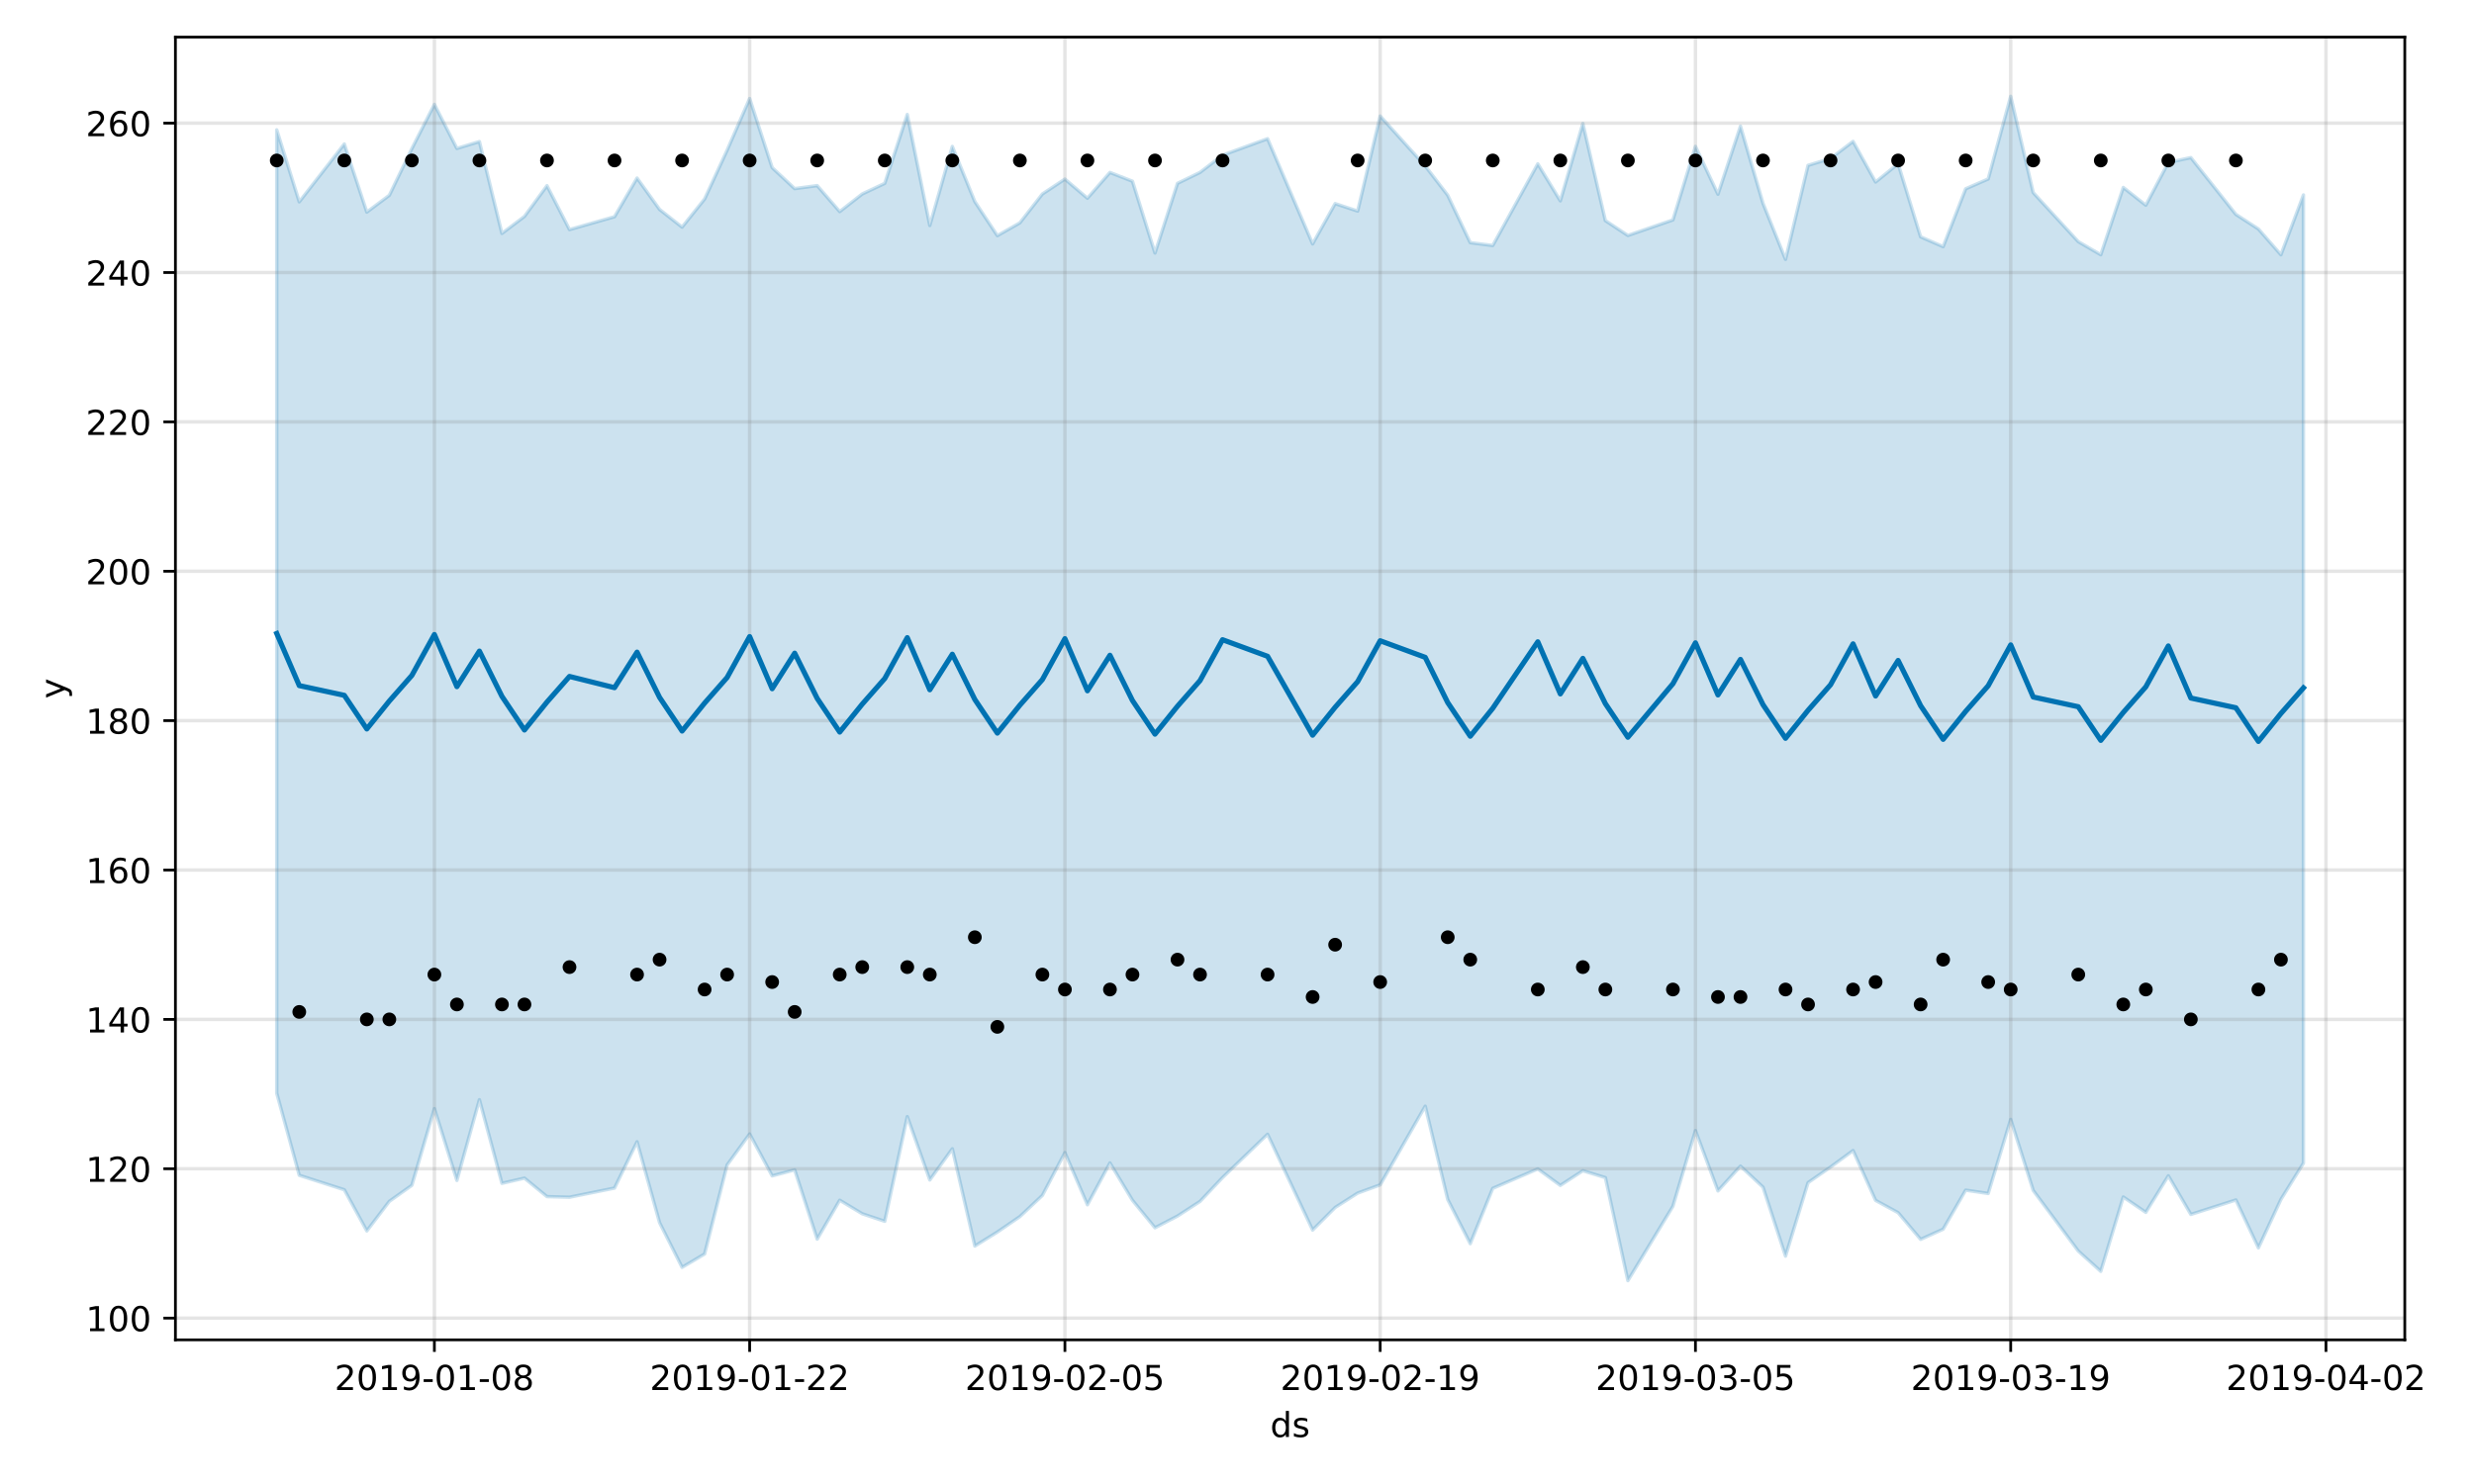 <?xml version="1.0" encoding="utf-8" standalone="no"?>
<!DOCTYPE svg PUBLIC "-//W3C//DTD SVG 1.1//EN"
  "http://www.w3.org/Graphics/SVG/1.1/DTD/svg11.dtd">
<!-- Created with matplotlib (https://matplotlib.org/) -->
<svg height="432pt" version="1.1" viewBox="0 0 720 432" width="720pt" xmlns="http://www.w3.org/2000/svg" xmlns:xlink="http://www.w3.org/1999/xlink">
 <defs>
  <style type="text/css">
*{stroke-linecap:butt;stroke-linejoin:round;}
  </style>
 </defs>
 <g id="figure_1">
  <g id="patch_1">
   <path d="M 0 432 
L 720 432 
L 720 0 
L 0 0 
z
" style="fill:#ffffff;"/>
  </g>
  <g id="axes_1">
   <g id="patch_2">
    <path d="M 51.05 390.04 
L 699.857 390.04 
L 699.857 10.8 
L 51.05 10.8 
z
" style="fill:#ffffff;"/>
   </g>
   <g id="PolyCollection_1">
    <defs>
     <path d="M 80.541 -394.195 
L 80.541 -113.758 
L 87.095 -89.865 
L 100.202 -85.652 
L 106.756 -73.67 
L 113.309 -82.282 
L 119.863 -86.947 
L 126.417 -109.272 
L 132.97 -88.369 
L 139.524 -111.87 
L 146.077 -87.525 
L 152.631 -89.038 
L 159.185 -83.656 
L 165.738 -83.481 
L 178.845 -86.142 
L 185.399 -99.617 
L 191.953 -76.072 
L 198.506 -63.065 
L 205.06 -66.954 
L 211.613 -92.877 
L 218.167 -101.898 
L 224.721 -89.691 
L 231.274 -91.443 
L 237.828 -71.287 
L 244.381 -82.61 
L 250.935 -78.663 
L 257.489 -76.467 
L 264.042 -106.944 
L 270.596 -88.503 
L 277.15 -97.581 
L 283.703 -69.261 
L 290.257 -73.344 
L 296.81 -77.834 
L 303.364 -84.008 
L 309.918 -96.474 
L 316.471 -81.282 
L 323.025 -93.462 
L 329.578 -82.58 
L 336.132 -74.588 
L 342.686 -77.997 
L 349.239 -82.26 
L 355.793 -89.202 
L 368.9 -101.804 
L 382.007 -73.929 
L 388.561 -80.485 
L 395.114 -84.679 
L 401.668 -87.074 
L 414.775 -109.98 
L 421.329 -82.81 
L 427.883 -69.955 
L 434.436 -86.065 
L 447.543 -91.716 
L 454.097 -86.92 
L 460.651 -91.191 
L 467.204 -89.186 
L 473.758 -59.198 
L 486.865 -80.851 
L 493.419 -102.888 
L 499.972 -85.32 
L 506.526 -92.541 
L 513.079 -86.417 
L 519.633 -66.329 
L 526.187 -87.721 
L 532.74 -92.267 
L 539.294 -97.065 
L 545.847 -82.556 
L 552.401 -78.982 
L 558.955 -71.217 
L 565.508 -74.171 
L 572.062 -85.537 
L 578.616 -84.57 
L 585.169 -106.142 
L 591.723 -85.451 
L 604.83 -67.819 
L 611.384 -61.903 
L 617.937 -83.548 
L 624.491 -79.08 
L 631.044 -89.718 
L 637.598 -78.471 
L 650.705 -82.677 
L 657.259 -68.737 
L 663.812 -82.842 
L 670.366 -93.411 
L 670.366 -375.254 
L 670.366 -375.254 
L 663.812 -357.832 
L 657.259 -365.344 
L 650.705 -369.589 
L 637.598 -386.122 
L 631.044 -384.701 
L 624.491 -372.268 
L 617.937 -377.435 
L 611.384 -357.846 
L 604.83 -361.663 
L 591.723 -375.935 
L 585.169 -403.962 
L 578.616 -379.902 
L 572.062 -377.043 
L 565.508 -360.203 
L 558.955 -363.057 
L 552.401 -384.331 
L 545.847 -379.013 
L 539.294 -390.84 
L 532.74 -385.866 
L 526.187 -383.867 
L 519.633 -356.505 
L 513.079 -372.822 
L 506.526 -395.269 
L 499.972 -375.449 
L 493.419 -389.385 
L 486.865 -367.981 
L 473.758 -363.464 
L 467.204 -367.781 
L 460.651 -396.049 
L 454.097 -373.533 
L 447.543 -384.304 
L 434.436 -360.534 
L 427.883 -361.366 
L 421.329 -375.172 
L 414.775 -383.692 
L 401.668 -398.226 
L 395.114 -370.559 
L 388.561 -372.73 
L 382.007 -361.004 
L 368.9 -391.62 
L 355.793 -386.833 
L 349.239 -381.821 
L 342.686 -378.625 
L 336.132 -358.351 
L 329.578 -379.246 
L 323.025 -381.802 
L 316.471 -374.298 
L 309.918 -379.868 
L 303.364 -375.531 
L 296.81 -367.135 
L 290.257 -363.405 
L 283.703 -373.326 
L 277.15 -389.37 
L 270.596 -366.359 
L 264.042 -398.673 
L 257.489 -378.626 
L 250.935 -375.535 
L 244.381 -370.406 
L 237.828 -377.97 
L 231.274 -377.094 
L 224.721 -383.21 
L 218.167 -403.312 
L 211.613 -388.278 
L 205.06 -374.07 
L 198.506 -365.886 
L 191.953 -371.036 
L 185.399 -380.171 
L 178.845 -368.911 
L 165.738 -365.171 
L 159.185 -377.946 
L 152.631 -368.999 
L 146.077 -364.048 
L 139.524 -390.789 
L 132.97 -388.786 
L 126.417 -401.622 
L 119.863 -388.738 
L 113.309 -375.152 
L 106.756 -370.26 
L 100.202 -390.093 
L 87.095 -373.237 
L 80.541 -394.195 
z
" id="mf99d81181c" style="stroke:#0072b2;stroke-opacity:0.2;"/>
    </defs>
    <g clip-path="url(#p19e1fe95dc)">
     <use style="fill:#0072b2;fill-opacity:0.2;stroke:#0072b2;stroke-opacity:0.2;" x="0" xlink:href="#mf99d81181c" y="432"/>
    </g>
   </g>
   <g id="matplotlib.axis_1">
    <g id="xtick_1">
     <g id="line2d_1">
      <path clip-path="url(#p19e1fe95dc)" d="M 126.417 390.04 
L 126.417 10.8 
" style="fill:none;stroke:#808080;stroke-linecap:square;stroke-opacity:0.2;"/>
     </g>
     <g id="line2d_2">
      <defs>
       <path d="M 0 0 
L 0 3.5 
" id="m3f0b060882" style="stroke:#000000;stroke-width:0.8;"/>
      </defs>
      <g>
       <use style="stroke:#000000;stroke-width:0.8;" x="126.417" xlink:href="#m3f0b060882" y="390.04"/>
      </g>
     </g>
     <g id="text_1">
      <!-- 2019-01-08 -->
      <defs>
       <path d="M 19.188 8.297 
L 53.609 8.297 
L 53.609 0 
L 7.328 0 
L 7.328 8.297 
Q 12.938 14.109 22.625 23.891 
Q 32.328 33.688 34.812 36.531 
Q 39.547 41.844 41.422 45.531 
Q 43.312 49.219 43.312 52.781 
Q 43.312 58.594 39.234 62.25 
Q 35.156 65.922 28.609 65.922 
Q 23.969 65.922 18.812 64.312 
Q 13.672 62.703 7.812 59.422 
L 7.812 69.391 
Q 13.766 71.781 18.938 73 
Q 24.125 74.219 28.422 74.219 
Q 39.75 74.219 46.484 68.547 
Q 53.219 62.891 53.219 53.422 
Q 53.219 48.922 51.531 44.891 
Q 49.859 40.875 45.406 35.406 
Q 44.188 33.984 37.641 27.219 
Q 31.109 20.453 19.188 8.297 
z
" id="DejaVuSans-50"/>
       <path d="M 31.781 66.406 
Q 24.172 66.406 20.328 58.906 
Q 16.5 51.422 16.5 36.375 
Q 16.5 21.391 20.328 13.891 
Q 24.172 6.391 31.781 6.391 
Q 39.453 6.391 43.281 13.891 
Q 47.125 21.391 47.125 36.375 
Q 47.125 51.422 43.281 58.906 
Q 39.453 66.406 31.781 66.406 
z
M 31.781 74.219 
Q 44.047 74.219 50.516 64.516 
Q 56.984 54.828 56.984 36.375 
Q 56.984 17.969 50.516 8.266 
Q 44.047 -1.422 31.781 -1.422 
Q 19.531 -1.422 13.062 8.266 
Q 6.594 17.969 6.594 36.375 
Q 6.594 54.828 13.062 64.516 
Q 19.531 74.219 31.781 74.219 
z
" id="DejaVuSans-48"/>
       <path d="M 12.406 8.297 
L 28.516 8.297 
L 28.516 63.922 
L 10.984 60.406 
L 10.984 69.391 
L 28.422 72.906 
L 38.281 72.906 
L 38.281 8.297 
L 54.391 8.297 
L 54.391 0 
L 12.406 0 
z
" id="DejaVuSans-49"/>
       <path d="M 10.984 1.516 
L 10.984 10.5 
Q 14.703 8.734 18.5 7.812 
Q 22.312 6.891 25.984 6.891 
Q 35.75 6.891 40.891 13.453 
Q 46.047 20.016 46.781 33.406 
Q 43.953 29.203 39.594 26.953 
Q 35.25 24.703 29.984 24.703 
Q 19.047 24.703 12.672 31.312 
Q 6.297 37.938 6.297 49.422 
Q 6.297 60.641 12.938 67.422 
Q 19.578 74.219 30.609 74.219 
Q 43.266 74.219 49.922 64.516 
Q 56.594 54.828 56.594 36.375 
Q 56.594 19.141 48.406 8.859 
Q 40.234 -1.422 26.422 -1.422 
Q 22.703 -1.422 18.891 -0.688 
Q 15.094 0.047 10.984 1.516 
z
M 30.609 32.422 
Q 37.25 32.422 41.125 36.953 
Q 45.016 41.5 45.016 49.422 
Q 45.016 57.281 41.125 61.844 
Q 37.25 66.406 30.609 66.406 
Q 23.969 66.406 20.094 61.844 
Q 16.219 57.281 16.219 49.422 
Q 16.219 41.5 20.094 36.953 
Q 23.969 32.422 30.609 32.422 
z
" id="DejaVuSans-57"/>
       <path d="M 4.891 31.391 
L 31.203 31.391 
L 31.203 23.391 
L 4.891 23.391 
z
" id="DejaVuSans-45"/>
       <path d="M 31.781 34.625 
Q 24.75 34.625 20.719 30.859 
Q 16.703 27.094 16.703 20.516 
Q 16.703 13.922 20.719 10.156 
Q 24.75 6.391 31.781 6.391 
Q 38.812 6.391 42.859 10.172 
Q 46.922 13.969 46.922 20.516 
Q 46.922 27.094 42.891 30.859 
Q 38.875 34.625 31.781 34.625 
z
M 21.922 38.812 
Q 15.578 40.375 12.031 44.719 
Q 8.5 49.078 8.5 55.328 
Q 8.5 64.062 14.719 69.141 
Q 20.953 74.219 31.781 74.219 
Q 42.672 74.219 48.875 69.141 
Q 55.078 64.062 55.078 55.328 
Q 55.078 49.078 51.531 44.719 
Q 48 40.375 41.703 38.812 
Q 48.828 37.156 52.797 32.312 
Q 56.781 27.484 56.781 20.516 
Q 56.781 9.906 50.312 4.234 
Q 43.844 -1.422 31.781 -1.422 
Q 19.734 -1.422 13.25 4.234 
Q 6.781 9.906 6.781 20.516 
Q 6.781 27.484 10.781 32.312 
Q 14.797 37.156 21.922 38.812 
z
M 18.312 54.391 
Q 18.312 48.734 21.844 45.562 
Q 25.391 42.391 31.781 42.391 
Q 38.141 42.391 41.719 45.562 
Q 45.312 48.734 45.312 54.391 
Q 45.312 60.062 41.719 63.234 
Q 38.141 66.406 31.781 66.406 
Q 25.391 66.406 21.844 63.234 
Q 18.312 60.062 18.312 54.391 
z
" id="DejaVuSans-56"/>
      </defs>
      <g transform="translate(97.359 404.638)scale(0.1 -0.1)">
       <use xlink:href="#DejaVuSans-50"/>
       <use x="63.623" xlink:href="#DejaVuSans-48"/>
       <use x="127.246" xlink:href="#DejaVuSans-49"/>
       <use x="190.869" xlink:href="#DejaVuSans-57"/>
       <use x="254.492" xlink:href="#DejaVuSans-45"/>
       <use x="290.576" xlink:href="#DejaVuSans-48"/>
       <use x="354.199" xlink:href="#DejaVuSans-49"/>
       <use x="417.822" xlink:href="#DejaVuSans-45"/>
       <use x="453.906" xlink:href="#DejaVuSans-48"/>
       <use x="517.529" xlink:href="#DejaVuSans-56"/>
      </g>
     </g>
    </g>
    <g id="xtick_2">
     <g id="line2d_3">
      <path clip-path="url(#p19e1fe95dc)" d="M 218.167 390.04 
L 218.167 10.8 
" style="fill:none;stroke:#808080;stroke-linecap:square;stroke-opacity:0.2;"/>
     </g>
     <g id="line2d_4">
      <g>
       <use style="stroke:#000000;stroke-width:0.8;" x="218.167" xlink:href="#m3f0b060882" y="390.04"/>
      </g>
     </g>
     <g id="text_2">
      <!-- 2019-01-22 -->
      <g transform="translate(189.109 404.638)scale(0.1 -0.1)">
       <use xlink:href="#DejaVuSans-50"/>
       <use x="63.623" xlink:href="#DejaVuSans-48"/>
       <use x="127.246" xlink:href="#DejaVuSans-49"/>
       <use x="190.869" xlink:href="#DejaVuSans-57"/>
       <use x="254.492" xlink:href="#DejaVuSans-45"/>
       <use x="290.576" xlink:href="#DejaVuSans-48"/>
       <use x="354.199" xlink:href="#DejaVuSans-49"/>
       <use x="417.822" xlink:href="#DejaVuSans-45"/>
       <use x="453.906" xlink:href="#DejaVuSans-50"/>
       <use x="517.529" xlink:href="#DejaVuSans-50"/>
      </g>
     </g>
    </g>
    <g id="xtick_3">
     <g id="line2d_5">
      <path clip-path="url(#p19e1fe95dc)" d="M 309.918 390.04 
L 309.918 10.8 
" style="fill:none;stroke:#808080;stroke-linecap:square;stroke-opacity:0.2;"/>
     </g>
     <g id="line2d_6">
      <g>
       <use style="stroke:#000000;stroke-width:0.8;" x="309.918" xlink:href="#m3f0b060882" y="390.04"/>
      </g>
     </g>
     <g id="text_3">
      <!-- 2019-02-05 -->
      <defs>
       <path d="M 10.797 72.906 
L 49.516 72.906 
L 49.516 64.594 
L 19.828 64.594 
L 19.828 46.734 
Q 21.969 47.469 24.109 47.828 
Q 26.266 48.188 28.422 48.188 
Q 40.625 48.188 47.75 41.5 
Q 54.891 34.812 54.891 23.391 
Q 54.891 11.625 47.562 5.094 
Q 40.234 -1.422 26.906 -1.422 
Q 22.312 -1.422 17.547 -0.641 
Q 12.797 0.141 7.719 1.703 
L 7.719 11.625 
Q 12.109 9.234 16.797 8.062 
Q 21.484 6.891 26.703 6.891 
Q 35.156 6.891 40.078 11.328 
Q 45.016 15.766 45.016 23.391 
Q 45.016 31 40.078 35.438 
Q 35.156 39.891 26.703 39.891 
Q 22.75 39.891 18.812 39.016 
Q 14.891 38.141 10.797 36.281 
z
" id="DejaVuSans-53"/>
      </defs>
      <g transform="translate(280.86 404.638)scale(0.1 -0.1)">
       <use xlink:href="#DejaVuSans-50"/>
       <use x="63.623" xlink:href="#DejaVuSans-48"/>
       <use x="127.246" xlink:href="#DejaVuSans-49"/>
       <use x="190.869" xlink:href="#DejaVuSans-57"/>
       <use x="254.492" xlink:href="#DejaVuSans-45"/>
       <use x="290.576" xlink:href="#DejaVuSans-48"/>
       <use x="354.199" xlink:href="#DejaVuSans-50"/>
       <use x="417.822" xlink:href="#DejaVuSans-45"/>
       <use x="453.906" xlink:href="#DejaVuSans-48"/>
       <use x="517.529" xlink:href="#DejaVuSans-53"/>
      </g>
     </g>
    </g>
    <g id="xtick_4">
     <g id="line2d_7">
      <path clip-path="url(#p19e1fe95dc)" d="M 401.668 390.04 
L 401.668 10.8 
" style="fill:none;stroke:#808080;stroke-linecap:square;stroke-opacity:0.2;"/>
     </g>
     <g id="line2d_8">
      <g>
       <use style="stroke:#000000;stroke-width:0.8;" x="401.668" xlink:href="#m3f0b060882" y="390.04"/>
      </g>
     </g>
     <g id="text_4">
      <!-- 2019-02-19 -->
      <g transform="translate(372.61 404.638)scale(0.1 -0.1)">
       <use xlink:href="#DejaVuSans-50"/>
       <use x="63.623" xlink:href="#DejaVuSans-48"/>
       <use x="127.246" xlink:href="#DejaVuSans-49"/>
       <use x="190.869" xlink:href="#DejaVuSans-57"/>
       <use x="254.492" xlink:href="#DejaVuSans-45"/>
       <use x="290.576" xlink:href="#DejaVuSans-48"/>
       <use x="354.199" xlink:href="#DejaVuSans-50"/>
       <use x="417.822" xlink:href="#DejaVuSans-45"/>
       <use x="453.906" xlink:href="#DejaVuSans-49"/>
       <use x="517.529" xlink:href="#DejaVuSans-57"/>
      </g>
     </g>
    </g>
    <g id="xtick_5">
     <g id="line2d_9">
      <path clip-path="url(#p19e1fe95dc)" d="M 493.419 390.04 
L 493.419 10.8 
" style="fill:none;stroke:#808080;stroke-linecap:square;stroke-opacity:0.2;"/>
     </g>
     <g id="line2d_10">
      <g>
       <use style="stroke:#000000;stroke-width:0.8;" x="493.419" xlink:href="#m3f0b060882" y="390.04"/>
      </g>
     </g>
     <g id="text_5">
      <!-- 2019-03-05 -->
      <defs>
       <path d="M 40.578 39.312 
Q 47.656 37.797 51.625 33 
Q 55.609 28.219 55.609 21.188 
Q 55.609 10.406 48.188 4.484 
Q 40.766 -1.422 27.094 -1.422 
Q 22.516 -1.422 17.656 -0.516 
Q 12.797 0.391 7.625 2.203 
L 7.625 11.719 
Q 11.719 9.328 16.594 8.109 
Q 21.484 6.891 26.812 6.891 
Q 36.078 6.891 40.938 10.547 
Q 45.797 14.203 45.797 21.188 
Q 45.797 27.641 41.281 31.266 
Q 36.766 34.906 28.719 34.906 
L 20.219 34.906 
L 20.219 43.016 
L 29.109 43.016 
Q 36.375 43.016 40.234 45.922 
Q 44.094 48.828 44.094 54.297 
Q 44.094 59.906 40.109 62.906 
Q 36.141 65.922 28.719 65.922 
Q 24.656 65.922 20.016 65.031 
Q 15.375 64.156 9.812 62.312 
L 9.812 71.094 
Q 15.438 72.656 20.344 73.438 
Q 25.25 74.219 29.594 74.219 
Q 40.828 74.219 47.359 69.109 
Q 53.906 64.016 53.906 55.328 
Q 53.906 49.266 50.438 45.094 
Q 46.969 40.922 40.578 39.312 
z
" id="DejaVuSans-51"/>
      </defs>
      <g transform="translate(464.361 404.638)scale(0.1 -0.1)">
       <use xlink:href="#DejaVuSans-50"/>
       <use x="63.623" xlink:href="#DejaVuSans-48"/>
       <use x="127.246" xlink:href="#DejaVuSans-49"/>
       <use x="190.869" xlink:href="#DejaVuSans-57"/>
       <use x="254.492" xlink:href="#DejaVuSans-45"/>
       <use x="290.576" xlink:href="#DejaVuSans-48"/>
       <use x="354.199" xlink:href="#DejaVuSans-51"/>
       <use x="417.822" xlink:href="#DejaVuSans-45"/>
       <use x="453.906" xlink:href="#DejaVuSans-48"/>
       <use x="517.529" xlink:href="#DejaVuSans-53"/>
      </g>
     </g>
    </g>
    <g id="xtick_6">
     <g id="line2d_11">
      <path clip-path="url(#p19e1fe95dc)" d="M 585.169 390.04 
L 585.169 10.8 
" style="fill:none;stroke:#808080;stroke-linecap:square;stroke-opacity:0.2;"/>
     </g>
     <g id="line2d_12">
      <g>
       <use style="stroke:#000000;stroke-width:0.8;" x="585.169" xlink:href="#m3f0b060882" y="390.04"/>
      </g>
     </g>
     <g id="text_6">
      <!-- 2019-03-19 -->
      <g transform="translate(556.111 404.638)scale(0.1 -0.1)">
       <use xlink:href="#DejaVuSans-50"/>
       <use x="63.623" xlink:href="#DejaVuSans-48"/>
       <use x="127.246" xlink:href="#DejaVuSans-49"/>
       <use x="190.869" xlink:href="#DejaVuSans-57"/>
       <use x="254.492" xlink:href="#DejaVuSans-45"/>
       <use x="290.576" xlink:href="#DejaVuSans-48"/>
       <use x="354.199" xlink:href="#DejaVuSans-51"/>
       <use x="417.822" xlink:href="#DejaVuSans-45"/>
       <use x="453.906" xlink:href="#DejaVuSans-49"/>
       <use x="517.529" xlink:href="#DejaVuSans-57"/>
      </g>
     </g>
    </g>
    <g id="xtick_7">
     <g id="line2d_13">
      <path clip-path="url(#p19e1fe95dc)" d="M 676.92 390.04 
L 676.92 10.8 
" style="fill:none;stroke:#808080;stroke-linecap:square;stroke-opacity:0.2;"/>
     </g>
     <g id="line2d_14">
      <g>
       <use style="stroke:#000000;stroke-width:0.8;" x="676.92" xlink:href="#m3f0b060882" y="390.04"/>
      </g>
     </g>
     <g id="text_7">
      <!-- 2019-04-02 -->
      <defs>
       <path d="M 37.797 64.312 
L 12.891 25.391 
L 37.797 25.391 
z
M 35.203 72.906 
L 47.609 72.906 
L 47.609 25.391 
L 58.016 25.391 
L 58.016 17.188 
L 47.609 17.188 
L 47.609 0 
L 37.797 0 
L 37.797 17.188 
L 4.891 17.188 
L 4.891 26.703 
z
" id="DejaVuSans-52"/>
      </defs>
      <g transform="translate(647.862 404.638)scale(0.1 -0.1)">
       <use xlink:href="#DejaVuSans-50"/>
       <use x="63.623" xlink:href="#DejaVuSans-48"/>
       <use x="127.246" xlink:href="#DejaVuSans-49"/>
       <use x="190.869" xlink:href="#DejaVuSans-57"/>
       <use x="254.492" xlink:href="#DejaVuSans-45"/>
       <use x="290.576" xlink:href="#DejaVuSans-48"/>
       <use x="354.199" xlink:href="#DejaVuSans-52"/>
       <use x="417.822" xlink:href="#DejaVuSans-45"/>
       <use x="453.906" xlink:href="#DejaVuSans-48"/>
       <use x="517.529" xlink:href="#DejaVuSans-50"/>
      </g>
     </g>
    </g>
    <g id="text_8">
     <!-- ds -->
     <defs>
      <path d="M 45.406 46.391 
L 45.406 75.984 
L 54.391 75.984 
L 54.391 0 
L 45.406 0 
L 45.406 8.203 
Q 42.578 3.328 38.25 0.953 
Q 33.938 -1.422 27.875 -1.422 
Q 17.969 -1.422 11.734 6.484 
Q 5.516 14.406 5.516 27.297 
Q 5.516 40.188 11.734 48.094 
Q 17.969 56 27.875 56 
Q 33.938 56 38.25 53.625 
Q 42.578 51.266 45.406 46.391 
z
M 14.797 27.297 
Q 14.797 17.391 18.875 11.75 
Q 22.953 6.109 30.078 6.109 
Q 37.203 6.109 41.297 11.75 
Q 45.406 17.391 45.406 27.297 
Q 45.406 37.203 41.297 42.844 
Q 37.203 48.484 30.078 48.484 
Q 22.953 48.484 18.875 42.844 
Q 14.797 37.203 14.797 27.297 
z
" id="DejaVuSans-100"/>
      <path d="M 44.281 53.078 
L 44.281 44.578 
Q 40.484 46.531 36.375 47.5 
Q 32.281 48.484 27.875 48.484 
Q 21.188 48.484 17.844 46.438 
Q 14.5 44.391 14.5 40.281 
Q 14.5 37.156 16.891 35.375 
Q 19.281 33.594 26.516 31.984 
L 29.594 31.297 
Q 39.156 29.25 43.188 25.516 
Q 47.219 21.781 47.219 15.094 
Q 47.219 7.469 41.188 3.016 
Q 35.156 -1.422 24.609 -1.422 
Q 20.219 -1.422 15.453 -0.562 
Q 10.688 0.297 5.422 2 
L 5.422 11.281 
Q 10.406 8.688 15.234 7.391 
Q 20.062 6.109 24.812 6.109 
Q 31.156 6.109 34.562 8.281 
Q 37.984 10.453 37.984 14.406 
Q 37.984 18.062 35.516 20.016 
Q 33.062 21.969 24.703 23.781 
L 21.578 24.516 
Q 13.234 26.266 9.516 29.906 
Q 5.812 33.547 5.812 39.891 
Q 5.812 47.609 11.281 51.797 
Q 16.75 56 26.812 56 
Q 31.781 56 36.172 55.266 
Q 40.578 54.547 44.281 53.078 
z
" id="DejaVuSans-115"/>
     </defs>
     <g transform="translate(369.675 418.317)scale(0.1 -0.1)">
      <use xlink:href="#DejaVuSans-100"/>
      <use x="63.477" xlink:href="#DejaVuSans-115"/>
     </g>
    </g>
   </g>
   <g id="matplotlib.axis_2">
    <g id="ytick_1">
     <g id="line2d_15">
      <path clip-path="url(#p19e1fe95dc)" d="M 51.05 383.717 
L 699.857 383.717 
" style="fill:none;stroke:#808080;stroke-linecap:square;stroke-opacity:0.2;"/>
     </g>
     <g id="line2d_16">
      <defs>
       <path d="M 0 0 
L -3.5 0 
" id="m70a85b882f" style="stroke:#000000;stroke-width:0.8;"/>
      </defs>
      <g>
       <use style="stroke:#000000;stroke-width:0.8;" x="51.05" xlink:href="#m70a85b882f" y="383.717"/>
      </g>
     </g>
     <g id="text_9">
      <!-- 100 -->
      <g transform="translate(24.962 387.516)scale(0.1 -0.1)">
       <use xlink:href="#DejaVuSans-49"/>
       <use x="63.623" xlink:href="#DejaVuSans-48"/>
       <use x="127.246" xlink:href="#DejaVuSans-48"/>
      </g>
     </g>
    </g>
    <g id="ytick_2">
     <g id="line2d_17">
      <path clip-path="url(#p19e1fe95dc)" d="M 51.05 340.233 
L 699.857 340.233 
" style="fill:none;stroke:#808080;stroke-linecap:square;stroke-opacity:0.2;"/>
     </g>
     <g id="line2d_18">
      <g>
       <use style="stroke:#000000;stroke-width:0.8;" x="51.05" xlink:href="#m70a85b882f" y="340.233"/>
      </g>
     </g>
     <g id="text_10">
      <!-- 120 -->
      <g transform="translate(24.962 344.032)scale(0.1 -0.1)">
       <use xlink:href="#DejaVuSans-49"/>
       <use x="63.623" xlink:href="#DejaVuSans-50"/>
       <use x="127.246" xlink:href="#DejaVuSans-48"/>
      </g>
     </g>
    </g>
    <g id="ytick_3">
     <g id="line2d_19">
      <path clip-path="url(#p19e1fe95dc)" d="M 51.05 296.749 
L 699.857 296.749 
" style="fill:none;stroke:#808080;stroke-linecap:square;stroke-opacity:0.2;"/>
     </g>
     <g id="line2d_20">
      <g>
       <use style="stroke:#000000;stroke-width:0.8;" x="51.05" xlink:href="#m70a85b882f" y="296.749"/>
      </g>
     </g>
     <g id="text_11">
      <!-- 140 -->
      <g transform="translate(24.962 300.548)scale(0.1 -0.1)">
       <use xlink:href="#DejaVuSans-49"/>
       <use x="63.623" xlink:href="#DejaVuSans-52"/>
       <use x="127.246" xlink:href="#DejaVuSans-48"/>
      </g>
     </g>
    </g>
    <g id="ytick_4">
     <g id="line2d_21">
      <path clip-path="url(#p19e1fe95dc)" d="M 51.05 253.265 
L 699.857 253.265 
" style="fill:none;stroke:#808080;stroke-linecap:square;stroke-opacity:0.2;"/>
     </g>
     <g id="line2d_22">
      <g>
       <use style="stroke:#000000;stroke-width:0.8;" x="51.05" xlink:href="#m70a85b882f" y="253.265"/>
      </g>
     </g>
     <g id="text_12">
      <!-- 160 -->
      <defs>
       <path d="M 33.016 40.375 
Q 26.375 40.375 22.484 35.828 
Q 18.609 31.297 18.609 23.391 
Q 18.609 15.531 22.484 10.953 
Q 26.375 6.391 33.016 6.391 
Q 39.656 6.391 43.531 10.953 
Q 47.406 15.531 47.406 23.391 
Q 47.406 31.297 43.531 35.828 
Q 39.656 40.375 33.016 40.375 
z
M 52.594 71.297 
L 52.594 62.312 
Q 48.875 64.062 45.094 64.984 
Q 41.312 65.922 37.594 65.922 
Q 27.828 65.922 22.672 59.328 
Q 17.531 52.734 16.797 39.406 
Q 19.672 43.656 24.016 45.922 
Q 28.375 48.188 33.594 48.188 
Q 44.578 48.188 50.953 41.516 
Q 57.328 34.859 57.328 23.391 
Q 57.328 12.156 50.688 5.359 
Q 44.047 -1.422 33.016 -1.422 
Q 20.359 -1.422 13.672 8.266 
Q 6.984 17.969 6.984 36.375 
Q 6.984 53.656 15.188 63.938 
Q 23.391 74.219 37.203 74.219 
Q 40.922 74.219 44.703 73.484 
Q 48.484 72.75 52.594 71.297 
z
" id="DejaVuSans-54"/>
      </defs>
      <g transform="translate(24.962 257.064)scale(0.1 -0.1)">
       <use xlink:href="#DejaVuSans-49"/>
       <use x="63.623" xlink:href="#DejaVuSans-54"/>
       <use x="127.246" xlink:href="#DejaVuSans-48"/>
      </g>
     </g>
    </g>
    <g id="ytick_5">
     <g id="line2d_23">
      <path clip-path="url(#p19e1fe95dc)" d="M 51.05 209.781 
L 699.857 209.781 
" style="fill:none;stroke:#808080;stroke-linecap:square;stroke-opacity:0.2;"/>
     </g>
     <g id="line2d_24">
      <g>
       <use style="stroke:#000000;stroke-width:0.8;" x="51.05" xlink:href="#m70a85b882f" y="209.781"/>
      </g>
     </g>
     <g id="text_13">
      <!-- 180 -->
      <g transform="translate(24.962 213.58)scale(0.1 -0.1)">
       <use xlink:href="#DejaVuSans-49"/>
       <use x="63.623" xlink:href="#DejaVuSans-56"/>
       <use x="127.246" xlink:href="#DejaVuSans-48"/>
      </g>
     </g>
    </g>
    <g id="ytick_6">
     <g id="line2d_25">
      <path clip-path="url(#p19e1fe95dc)" d="M 51.05 166.297 
L 699.857 166.297 
" style="fill:none;stroke:#808080;stroke-linecap:square;stroke-opacity:0.2;"/>
     </g>
     <g id="line2d_26">
      <g>
       <use style="stroke:#000000;stroke-width:0.8;" x="51.05" xlink:href="#m70a85b882f" y="166.297"/>
      </g>
     </g>
     <g id="text_14">
      <!-- 200 -->
      <g transform="translate(24.962 170.096)scale(0.1 -0.1)">
       <use xlink:href="#DejaVuSans-50"/>
       <use x="63.623" xlink:href="#DejaVuSans-48"/>
       <use x="127.246" xlink:href="#DejaVuSans-48"/>
      </g>
     </g>
    </g>
    <g id="ytick_7">
     <g id="line2d_27">
      <path clip-path="url(#p19e1fe95dc)" d="M 51.05 122.813 
L 699.857 122.813 
" style="fill:none;stroke:#808080;stroke-linecap:square;stroke-opacity:0.2;"/>
     </g>
     <g id="line2d_28">
      <g>
       <use style="stroke:#000000;stroke-width:0.8;" x="51.05" xlink:href="#m70a85b882f" y="122.813"/>
      </g>
     </g>
     <g id="text_15">
      <!-- 220 -->
      <g transform="translate(24.962 126.612)scale(0.1 -0.1)">
       <use xlink:href="#DejaVuSans-50"/>
       <use x="63.623" xlink:href="#DejaVuSans-50"/>
       <use x="127.246" xlink:href="#DejaVuSans-48"/>
      </g>
     </g>
    </g>
    <g id="ytick_8">
     <g id="line2d_29">
      <path clip-path="url(#p19e1fe95dc)" d="M 51.05 79.328 
L 699.857 79.328 
" style="fill:none;stroke:#808080;stroke-linecap:square;stroke-opacity:0.2;"/>
     </g>
     <g id="line2d_30">
      <g>
       <use style="stroke:#000000;stroke-width:0.8;" x="51.05" xlink:href="#m70a85b882f" y="79.328"/>
      </g>
     </g>
     <g id="text_16">
      <!-- 240 -->
      <g transform="translate(24.962 83.128)scale(0.1 -0.1)">
       <use xlink:href="#DejaVuSans-50"/>
       <use x="63.623" xlink:href="#DejaVuSans-52"/>
       <use x="127.246" xlink:href="#DejaVuSans-48"/>
      </g>
     </g>
    </g>
    <g id="ytick_9">
     <g id="line2d_31">
      <path clip-path="url(#p19e1fe95dc)" d="M 51.05 35.844 
L 699.857 35.844 
" style="fill:none;stroke:#808080;stroke-linecap:square;stroke-opacity:0.2;"/>
     </g>
     <g id="line2d_32">
      <g>
       <use style="stroke:#000000;stroke-width:0.8;" x="51.05" xlink:href="#m70a85b882f" y="35.844"/>
      </g>
     </g>
     <g id="text_17">
      <!-- 260 -->
      <g transform="translate(24.962 39.644)scale(0.1 -0.1)">
       <use xlink:href="#DejaVuSans-50"/>
       <use x="63.623" xlink:href="#DejaVuSans-54"/>
       <use x="127.246" xlink:href="#DejaVuSans-48"/>
      </g>
     </g>
    </g>
    <g id="text_18">
     <!-- y -->
     <defs>
      <path d="M 32.172 -5.078 
Q 28.375 -14.844 24.75 -17.812 
Q 21.141 -20.797 15.094 -20.797 
L 7.906 -20.797 
L 7.906 -13.281 
L 13.188 -13.281 
Q 16.891 -13.281 18.938 -11.516 
Q 21 -9.766 23.484 -3.219 
L 25.094 0.875 
L 2.984 54.688 
L 12.5 54.688 
L 29.594 11.922 
L 46.688 54.688 
L 56.203 54.688 
z
" id="DejaVuSans-121"/>
     </defs>
     <g transform="translate(18.883 203.379)rotate(-90)scale(0.1 -0.1)">
      <use xlink:href="#DejaVuSans-121"/>
     </g>
    </g>
   </g>
   <g id="line2d_33">
    <defs>
     <path d="M 0 1.5 
C 0.398 1.5 0.779 1.342 1.061 1.061 
C 1.342 0.779 1.5 0.398 1.5 0 
C 1.5 -0.398 1.342 -0.779 1.061 -1.061 
C 0.779 -1.342 0.398 -1.5 0 -1.5 
C -0.398 -1.5 -0.779 -1.342 -1.061 -1.061 
C -1.342 -0.779 -1.5 -0.398 -1.5 0 
C -1.5 0.398 -1.342 0.779 -1.061 1.061 
C -0.779 1.342 -0.398 1.5 0 1.5 
z
" id="m15851679d4" style="stroke:#000000;"/>
    </defs>
    <g clip-path="url(#p19e1fe95dc)">
     <use style="stroke:#000000;" x="80.541" xlink:href="#m15851679d4" y="46.715"/>
     <use style="stroke:#000000;" x="87.095" xlink:href="#m15851679d4" y="294.575"/>
     <use style="stroke:#000000;" x="100.202" xlink:href="#m15851679d4" y="46.715"/>
     <use style="stroke:#000000;" x="106.756" xlink:href="#m15851679d4" y="296.749"/>
     <use style="stroke:#000000;" x="113.309" xlink:href="#m15851679d4" y="296.749"/>
     <use style="stroke:#000000;" x="119.863" xlink:href="#m15851679d4" y="46.715"/>
     <use style="stroke:#000000;" x="126.417" xlink:href="#m15851679d4" y="283.704"/>
     <use style="stroke:#000000;" x="132.97" xlink:href="#m15851679d4" y="292.401"/>
     <use style="stroke:#000000;" x="139.524" xlink:href="#m15851679d4" y="46.715"/>
     <use style="stroke:#000000;" x="146.077" xlink:href="#m15851679d4" y="292.401"/>
     <use style="stroke:#000000;" x="152.631" xlink:href="#m15851679d4" y="292.401"/>
     <use style="stroke:#000000;" x="159.185" xlink:href="#m15851679d4" y="46.715"/>
     <use style="stroke:#000000;" x="165.738" xlink:href="#m15851679d4" y="281.529"/>
     <use style="stroke:#000000;" x="178.845" xlink:href="#m15851679d4" y="46.715"/>
     <use style="stroke:#000000;" x="185.399" xlink:href="#m15851679d4" y="283.704"/>
     <use style="stroke:#000000;" x="191.953" xlink:href="#m15851679d4" y="279.355"/>
     <use style="stroke:#000000;" x="198.506" xlink:href="#m15851679d4" y="46.715"/>
     <use style="stroke:#000000;" x="205.06" xlink:href="#m15851679d4" y="288.052"/>
     <use style="stroke:#000000;" x="211.613" xlink:href="#m15851679d4" y="283.704"/>
     <use style="stroke:#000000;" x="218.167" xlink:href="#m15851679d4" y="46.715"/>
     <use style="stroke:#000000;" x="224.721" xlink:href="#m15851679d4" y="285.878"/>
     <use style="stroke:#000000;" x="231.274" xlink:href="#m15851679d4" y="294.575"/>
     <use style="stroke:#000000;" x="237.828" xlink:href="#m15851679d4" y="46.715"/>
     <use style="stroke:#000000;" x="244.381" xlink:href="#m15851679d4" y="283.704"/>
     <use style="stroke:#000000;" x="250.935" xlink:href="#m15851679d4" y="281.529"/>
     <use style="stroke:#000000;" x="257.489" xlink:href="#m15851679d4" y="46.715"/>
     <use style="stroke:#000000;" x="264.042" xlink:href="#m15851679d4" y="281.529"/>
     <use style="stroke:#000000;" x="270.596" xlink:href="#m15851679d4" y="283.704"/>
     <use style="stroke:#000000;" x="277.15" xlink:href="#m15851679d4" y="46.715"/>
     <use style="stroke:#000000;" x="283.703" xlink:href="#m15851679d4" y="272.833"/>
     <use style="stroke:#000000;" x="290.257" xlink:href="#m15851679d4" y="298.923"/>
     <use style="stroke:#000000;" x="296.81" xlink:href="#m15851679d4" y="46.715"/>
     <use style="stroke:#000000;" x="303.364" xlink:href="#m15851679d4" y="283.704"/>
     <use style="stroke:#000000;" x="309.918" xlink:href="#m15851679d4" y="288.052"/>
     <use style="stroke:#000000;" x="316.471" xlink:href="#m15851679d4" y="46.715"/>
     <use style="stroke:#000000;" x="323.025" xlink:href="#m15851679d4" y="288.052"/>
     <use style="stroke:#000000;" x="329.578" xlink:href="#m15851679d4" y="283.704"/>
     <use style="stroke:#000000;" x="336.132" xlink:href="#m15851679d4" y="46.715"/>
     <use style="stroke:#000000;" x="342.686" xlink:href="#m15851679d4" y="279.355"/>
     <use style="stroke:#000000;" x="349.239" xlink:href="#m15851679d4" y="283.704"/>
     <use style="stroke:#000000;" x="355.793" xlink:href="#m15851679d4" y="46.715"/>
     <use style="stroke:#000000;" x="368.9" xlink:href="#m15851679d4" y="283.704"/>
     <use style="stroke:#000000;" x="382.007" xlink:href="#m15851679d4" y="290.226"/>
     <use style="stroke:#000000;" x="388.561" xlink:href="#m15851679d4" y="275.007"/>
     <use style="stroke:#000000;" x="395.114" xlink:href="#m15851679d4" y="46.715"/>
     <use style="stroke:#000000;" x="401.668" xlink:href="#m15851679d4" y="285.878"/>
     <use style="stroke:#000000;" x="414.775" xlink:href="#m15851679d4" y="46.715"/>
     <use style="stroke:#000000;" x="421.329" xlink:href="#m15851679d4" y="272.833"/>
     <use style="stroke:#000000;" x="427.883" xlink:href="#m15851679d4" y="279.355"/>
     <use style="stroke:#000000;" x="434.436" xlink:href="#m15851679d4" y="46.715"/>
     <use style="stroke:#000000;" x="447.543" xlink:href="#m15851679d4" y="288.052"/>
     <use style="stroke:#000000;" x="454.097" xlink:href="#m15851679d4" y="46.715"/>
     <use style="stroke:#000000;" x="460.651" xlink:href="#m15851679d4" y="281.529"/>
     <use style="stroke:#000000;" x="467.204" xlink:href="#m15851679d4" y="288.052"/>
     <use style="stroke:#000000;" x="473.758" xlink:href="#m15851679d4" y="46.715"/>
     <use style="stroke:#000000;" x="486.865" xlink:href="#m15851679d4" y="288.052"/>
     <use style="stroke:#000000;" x="493.419" xlink:href="#m15851679d4" y="46.715"/>
     <use style="stroke:#000000;" x="499.972" xlink:href="#m15851679d4" y="290.226"/>
     <use style="stroke:#000000;" x="506.526" xlink:href="#m15851679d4" y="290.226"/>
     <use style="stroke:#000000;" x="513.079" xlink:href="#m15851679d4" y="46.715"/>
     <use style="stroke:#000000;" x="519.633" xlink:href="#m15851679d4" y="288.052"/>
     <use style="stroke:#000000;" x="526.187" xlink:href="#m15851679d4" y="292.401"/>
     <use style="stroke:#000000;" x="532.74" xlink:href="#m15851679d4" y="46.715"/>
     <use style="stroke:#000000;" x="539.294" xlink:href="#m15851679d4" y="288.052"/>
     <use style="stroke:#000000;" x="545.847" xlink:href="#m15851679d4" y="285.878"/>
     <use style="stroke:#000000;" x="552.401" xlink:href="#m15851679d4" y="46.715"/>
     <use style="stroke:#000000;" x="558.955" xlink:href="#m15851679d4" y="292.401"/>
     <use style="stroke:#000000;" x="565.508" xlink:href="#m15851679d4" y="279.355"/>
     <use style="stroke:#000000;" x="572.062" xlink:href="#m15851679d4" y="46.715"/>
     <use style="stroke:#000000;" x="578.616" xlink:href="#m15851679d4" y="285.878"/>
     <use style="stroke:#000000;" x="585.169" xlink:href="#m15851679d4" y="288.052"/>
     <use style="stroke:#000000;" x="591.723" xlink:href="#m15851679d4" y="46.715"/>
     <use style="stroke:#000000;" x="604.83" xlink:href="#m15851679d4" y="283.704"/>
     <use style="stroke:#000000;" x="611.384" xlink:href="#m15851679d4" y="46.715"/>
     <use style="stroke:#000000;" x="617.937" xlink:href="#m15851679d4" y="292.401"/>
     <use style="stroke:#000000;" x="624.491" xlink:href="#m15851679d4" y="288.052"/>
     <use style="stroke:#000000;" x="631.044" xlink:href="#m15851679d4" y="46.715"/>
     <use style="stroke:#000000;" x="637.598" xlink:href="#m15851679d4" y="296.749"/>
     <use style="stroke:#000000;" x="650.705" xlink:href="#m15851679d4" y="46.715"/>
     <use style="stroke:#000000;" x="657.259" xlink:href="#m15851679d4" y="288.052"/>
     <use style="stroke:#000000;" x="663.812" xlink:href="#m15851679d4" y="279.355"/>
    </g>
   </g>
   <g id="line2d_34">
    <path clip-path="url(#p19e1fe95dc)" d="M 80.541 184.413 
L 87.095 199.582 
L 100.202 202.411 
L 106.756 212.203 
L 113.309 204.065 
L 119.863 196.614 
L 126.417 184.715 
L 132.97 199.884 
L 139.524 189.542 
L 146.077 202.713 
L 152.631 212.505 
L 159.185 204.367 
L 165.738 196.916 
L 178.845 200.186 
L 185.399 189.844 
L 191.953 203.015 
L 198.506 212.807 
L 205.06 204.669 
L 211.613 197.218 
L 218.167 185.319 
L 224.721 200.488 
L 231.274 190.146 
L 237.828 203.318 
L 244.381 213.109 
L 250.935 204.971 
L 257.489 197.52 
L 264.042 185.621 
L 270.596 200.79 
L 277.15 190.448 
L 283.703 203.62 
L 290.257 213.411 
L 296.81 205.273 
L 303.364 197.822 
L 309.918 185.923 
L 316.471 201.092 
L 323.025 190.75 
L 329.578 203.922 
L 336.132 213.713 
L 342.686 205.575 
L 349.239 198.124 
L 355.793 186.225 
L 368.9 191.052 
L 382.007 214.015 
L 388.561 205.877 
L 395.114 198.426 
L 401.668 186.527 
L 414.775 191.354 
L 421.329 204.526 
L 427.883 214.317 
L 434.436 206.179 
L 447.543 186.829 
L 454.097 201.998 
L 460.651 191.656 
L 467.204 204.828 
L 473.758 214.619 
L 486.865 199.03 
L 493.419 187.131 
L 499.972 202.3 
L 506.526 191.958 
L 513.079 205.13 
L 519.633 214.921 
L 526.187 206.783 
L 532.74 199.332 
L 539.294 187.433 
L 545.847 202.602 
L 552.401 192.26 
L 558.955 205.432 
L 565.508 215.223 
L 572.062 207.085 
L 578.616 199.634 
L 585.169 187.735 
L 591.723 202.904 
L 604.83 205.734 
L 611.384 215.525 
L 617.937 207.387 
L 624.491 199.937 
L 631.044 188.037 
L 637.598 203.206 
L 650.705 206.036 
L 657.259 215.827 
L 663.812 207.689 
L 670.366 200.239 
" style="fill:none;stroke:#0072b2;stroke-linecap:square;stroke-width:1.5;"/>
   </g>
   <g id="patch_3">
    <path d="M 51.05 390.04 
L 51.05 10.8 
" style="fill:none;stroke:#000000;stroke-linecap:square;stroke-linejoin:miter;stroke-width:0.8;"/>
   </g>
   <g id="patch_4">
    <path d="M 699.857 390.04 
L 699.857 10.8 
" style="fill:none;stroke:#000000;stroke-linecap:square;stroke-linejoin:miter;stroke-width:0.8;"/>
   </g>
   <g id="patch_5">
    <path d="M 51.05 390.04 
L 699.857 390.04 
" style="fill:none;stroke:#000000;stroke-linecap:square;stroke-linejoin:miter;stroke-width:0.8;"/>
   </g>
   <g id="patch_6">
    <path d="M 51.05 10.8 
L 699.857 10.8 
" style="fill:none;stroke:#000000;stroke-linecap:square;stroke-linejoin:miter;stroke-width:0.8;"/>
   </g>
  </g>
 </g>
 <defs>
  <clipPath id="p19e1fe95dc">
   <rect height="379.24" width="648.807" x="51.05" y="10.8"/>
  </clipPath>
 </defs>
</svg>
